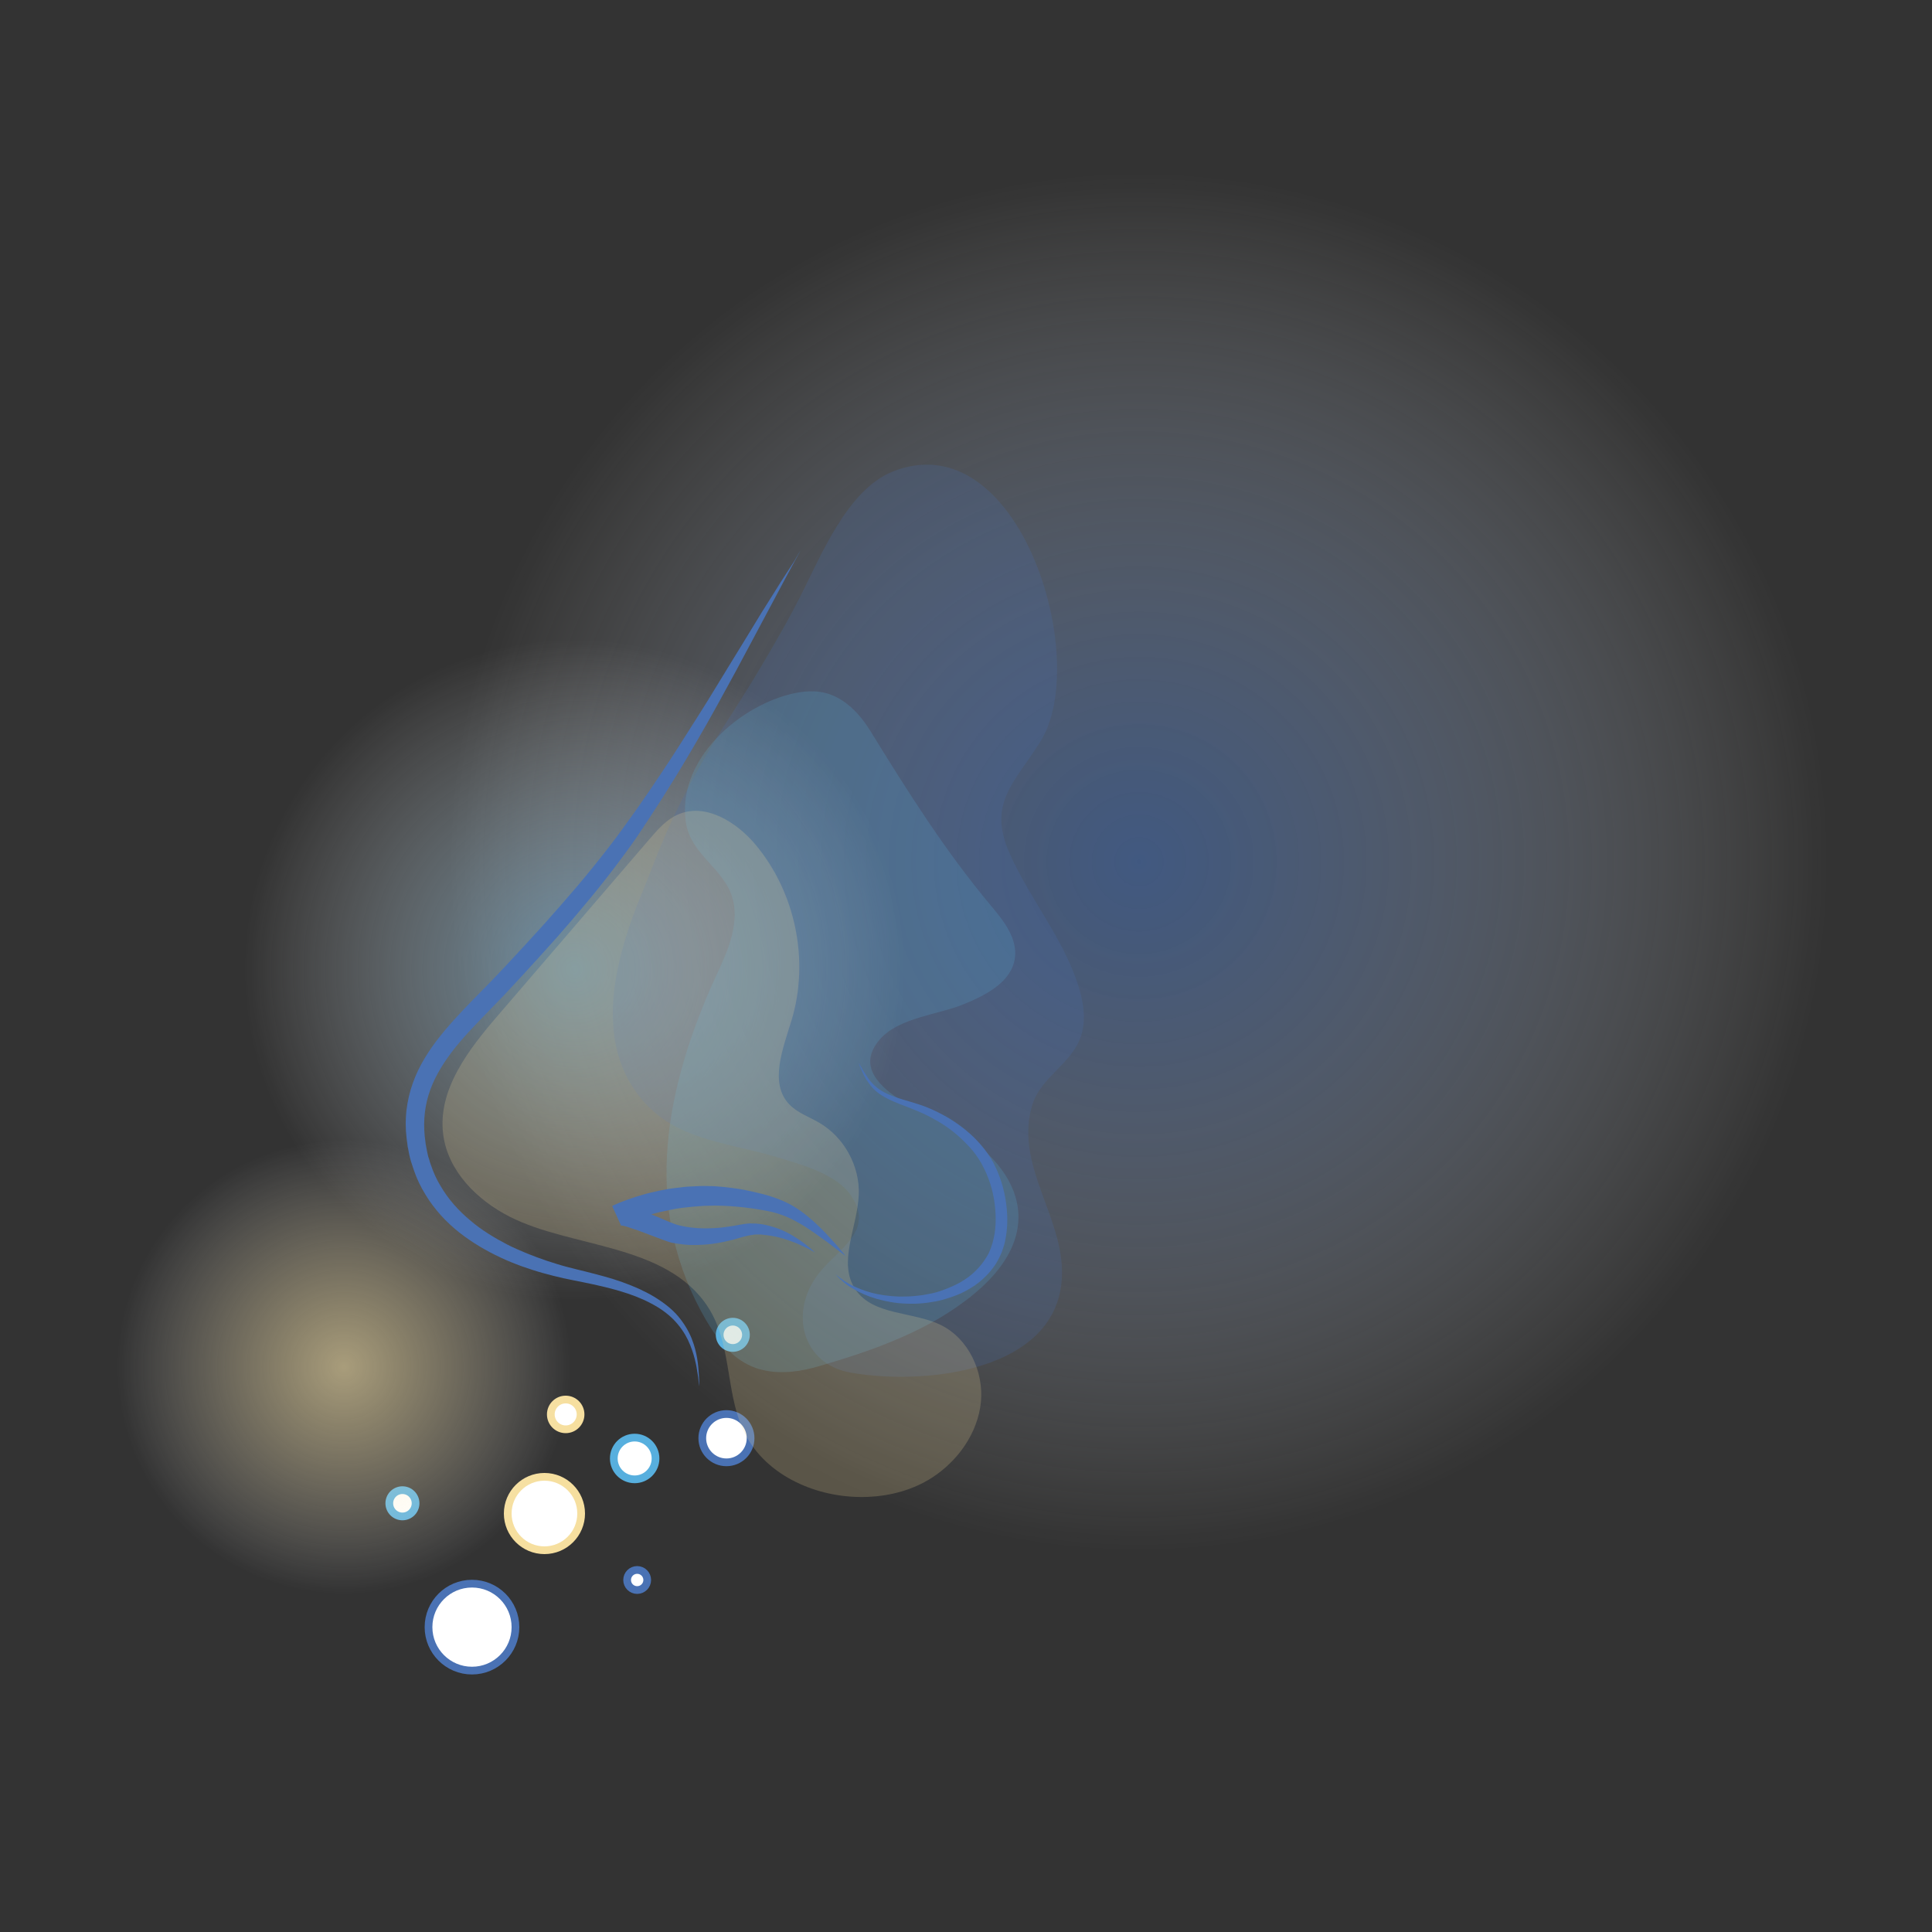 <?xml version="1.0" encoding="utf-8"?>
<!-- Generator: Adobe Illustrator 19.1.0, SVG Export Plug-In . SVG Version: 6.00 Build 0)  -->
<svg version="1.1" xmlns="http://www.w3.org/2000/svg" xmlns:xlink="http://www.w3.org/1999/xlink" x="0px" y="0px"
	 viewBox="0 0 1000 1000" style="enable-background:new 0 0 1000 1000;" xml:space="preserve">
<rect x="0" y="0" width="1000" height="1000" fill="#333333" stroke="none"/>
<style type="text/css">
	.st0{opacity:0.6;fill:url(#SVGID_1_);}
	.st1{opacity:0.6;fill:url(#SVGID_2_);}
	.st2{opacity:0.6;fill:url(#SVGID_3_);}
	.st3{opacity:0.5;}
	.st4{clip-path:url(#SVGID_5_);fill:url(#SVGID_6_);}
	.st5{clip-path:url(#SVGID_8_);fill:url(#SVGID_9_);}
	.st6{clip-path:url(#SVGID_11_);fill:url(#SVGID_12_);}
	.st7{clip-path:url(#SVGID_14_);fill:url(#SVGID_15_);}
	.st8{clip-path:url(#SVGID_17_);fill:url(#SVGID_18_);}
	.st9{clip-path:url(#SVGID_20_);fill:url(#SVGID_21_);}
	.st10{clip-path:url(#SVGID_23_);fill:url(#SVGID_24_);}
	.st11{clip-path:url(#SVGID_26_);fill:url(#SVGID_27_);}
	.st12{fill:#FFFFFF;}
	.st13{fill:none;stroke:#4A72B4;stroke-width:3.597;stroke-miterlimit:10;}
	.st14{fill:none;stroke:#4A72B4;stroke-width:8.993;stroke-miterlimit:10;}
	.st15{opacity:0.4;}
	.st16{fill:#4A72B4;}
	.st17{fill:none;stroke:#4A72B4;stroke-width:5.396;stroke-miterlimit:10;}
	.st18{opacity:0.4;fill:#F6DF9F;}
	.st19{opacity:0.2;fill:#4A72B4;}
	.st20{opacity:0.3;fill:#57AFDE;}
	.st21{fill:none;stroke:#4A72B4;stroke-width:8;stroke-miterlimit:10;}
	.st22{fill:#FFFFFF;stroke:#4A72B4;stroke-width:4;stroke-miterlimit:10;}
	.st23{fill:#FFFFFF;stroke:#57AFDE;stroke-width:4;stroke-miterlimit:10;}
	.st24{fill:#FFFFFF;stroke:#F6DF9F;stroke-width:4;stroke-miterlimit:10;}
	.st25{fill:#FFFFFF;stroke:#4A72B4;stroke-width:7;stroke-miterlimit:10;}
	.st26{fill:#FFFFFF;stroke:#57AFDE;stroke-width:7;stroke-miterlimit:10;}
	.st27{fill:#FFFFFF;stroke:#F6DF9F;stroke-width:7;stroke-miterlimit:10;}
	.st28{opacity:0.4;fill:#596780;enable-background:new    ;}
	.st29{fill:#ECB880;}
	.st30{opacity:0.4;fill:#FFC000;enable-background:new    ;}
	.st31{opacity:0.4;fill:#C9CBC0;enable-background:new    ;}
	.st32{fill:none;stroke:#4A72B4;stroke-width:6;stroke-linecap:round;stroke-miterlimit:10;}
	.st33{fill:none;stroke:#4A72B4;stroke-width:4;stroke-linecap:round;stroke-miterlimit:10;}
	.st34{opacity:0.2;fill:none;stroke:#4A72B4;stroke-width:2;stroke-linecap:round;stroke-miterlimit:10;}
	.st35{opacity:0.2;fill:none;stroke:#4A72B4;stroke-linecap:round;stroke-miterlimit:10;}
	.st36{opacity:0.2;fill:none;stroke:#4A72B4;stroke-width:0.4;stroke-linecap:round;stroke-miterlimit:10;}
	.st37{fill:none;stroke:#4A72B4;stroke-width:2;stroke-linecap:round;stroke-miterlimit:10;}
	.st38{fill:#C9CBC0;enable-background:new    ;}
	.st39{fill:#ECB880;enable-background:new    ;}
	.st40{fill:#004B76;enable-background:new    ;}
	.st41{fill:#FFC000;enable-background:new    ;}
	.st42{fill:#596780;enable-background:new    ;}
	.st43{fill:#E29DA3;enable-background:new    ;}
	.st44{opacity:0.6;fill:url(#SVGID_28_);}
	.st45{opacity:0.6;fill:url(#SVGID_29_);}
	.st46{opacity:0.6;fill:url(#SVGID_30_);}
	.st47{opacity:0.2;fill:#57AFDE;}
	.st48{opacity:0.2;fill:#F6DF9F;}
</style>
<g id="magnifying_glass">
	<g id="aura_1_">
	</g>
	<g id="text">
	</g>
	<g id="glass">
	</g>
	<g id="hand">
		<g id="Layer_16">
		</g>
	</g>
</g>
<g id="number_1">
	<g id="_x31_">
	</g>
	<g id="hash">
	</g>
	<g id="bubbles">
		<circle class="st22" cx="244.3" cy="842.2" r="22.5"/>
		<circle class="st23" cx="208.3" cy="778.1" r="6.8"/>
		<circle class="st22" cx="329.8" cy="817.8" r="5.2"/>
		<circle class="st22" cx="376" cy="744.4" r="12.5"/>
		<circle class="st24" cx="281.8" cy="783.4" r="19"/>
		<circle class="st23" cx="328.5" cy="754.9" r="10.8"/>
		<circle class="st23" cx="379.3" cy="690.9" r="6.8"/>
		<circle class="st24" cx="292.8" cy="732.1" r="7.7"/>
	</g>
</g>
<g id="pheros">
	<g id="shadows">
		<g id="Layer_11">
		</g>
	</g>
	<g id="lines">
	</g>
	<g id="second_row">
	</g>
	<g id="first_row">
	</g>
</g>
<g id="nose">
	<g id="aura">
		<radialGradient id="SVGID_1_" cx="589.504" cy="446.071" r="356.987" gradientUnits="userSpaceOnUse">
			<stop  offset="0" style="stop-color:#4A72B4"/>
			<stop  offset="0.111" style="stop-color:#547AB8;stop-opacity:0.889"/>
			<stop  offset="0.298" style="stop-color:#6F8FC3;stop-opacity:0.702"/>
			<stop  offset="0.541" style="stop-color:#9BB1D5;stop-opacity:0.459"/>
			<stop  offset="0.825" style="stop-color:#D7E0EE;stop-opacity:0.175"/>
			<stop  offset="1" style="stop-color:#FFFFFF;stop-opacity:0"/>
		</radialGradient>
		<circle class="st0" cx="589.5" cy="446.1" r="357"/>
		<radialGradient id="SVGID_2_" cx="178.02" cy="707.57" r="117.494" gradientUnits="userSpaceOnUse">
			<stop  offset="0" style="stop-color:#F7E3AB"/>
			<stop  offset="0.258" style="stop-color:#F7E4AE;stop-opacity:0.742"/>
			<stop  offset="0.465" style="stop-color:#F8E7B8;stop-opacity:0.535"/>
			<stop  offset="0.653" style="stop-color:#FAEDC9;stop-opacity:0.347"/>
			<stop  offset="0.83" style="stop-color:#FCF5E1;stop-opacity:0.17"/>
			<stop  offset="1" style="stop-color:#FFFFFF;stop-opacity:0"/>
		</radialGradient>
		<circle class="st1" cx="178" cy="707.6" r="117.5"/>
		<radialGradient id="SVGID_3_" cx="297.333" cy="501.893" r="170.993" gradientUnits="userSpaceOnUse">
			<stop  offset="0" style="stop-color:#86BDDE"/>
			<stop  offset="0.963" style="stop-color:#FAFCFE;stop-opacity:3.705424e-02"/>
			<stop  offset="1" style="stop-color:#FFFFFF;stop-opacity:0"/>
		</radialGradient>
		<circle class="st2" cx="297.3" cy="501.9" r="171"/>
	</g>
	<g id="reaction">
		<path class="st19" d="M332.2,462.4c1.9-4.5,3.7-9.1,5.5-13.8c10.3-27.1,24.1-53,39.9-77.3c11.6-17.9,26.5-42.6,36.8-62.9
			c10.5-20.7,24.3-55,47.6-64.3c65.2-26.1,103,96.6,76.7,139.4c-13.4,21.7-27.8,31.9-16.1,58.3c10.4,23.4,27.4,43.4,35.4,67.9
			c2.7,8.4,4.3,17.5,1.7,26c-4.6,15-21,21.4-25.5,36.6c-8.2,27.6,11.6,52.2,15,78.7c7.3,57.7-67.5,66.7-108.8,59.5
			c-25.4-4.4-32.2-31.6-16.5-51.5c10.1-12.8,28.8-21.7,16.8-39.9c-7.7-11.6-26-16.3-38.4-20.1c-27.4-8.3-56-8.7-73.8-34.8
			C307.8,534.1,319.5,493.2,332.2,462.4z"/>
		<path class="st47" d="M394.8,709.1c-2.6-0.6-5.1-1.5-7.5-2.7c-9.7-4.8-16.5-13.9-21.9-23.2c-32.3-55.4-22.2-114.8,2.1-171.1
			c6.1-14,15.7-30.2,11.9-46.2c-3.9-16.2-21.9-23.1-24.4-40.3c-4.5-30.4,24-57.2,50.8-65.4c6.9-2.1,14.4-3.3,21.5-1.5
			c10.1,2.6,17.8,10.9,23.3,19.8c19.4,31.5,38.5,61.8,62.4,90.4c6.6,7.8,13.7,16.9,12.3,27c-1.7,12.3-14.8,19.1-26.3,23.8
			c-13.2,5.5-33.6,6.9-43.5,18.2c-17.8,20.2,15.7,34.7,30.5,42c40.7,20.1,59,56,18.2,89.8c-22.8,18.9-51.7,29.1-79.8,37.3
			C414.8,709.9,404.3,711.4,394.8,709.1z"/>
		<path class="st48" d="M414.1,768.1c21.6,9.8,49.1,9.1,68.2-3.2c13.5-8.7,23.7-23,25.4-39c1.6-15.9-6.4-33.1-20.8-40.1
			c-14.5-7.1-34.8-4.8-44-18.2c-9.6-13.9,0.9-32.3,1.6-49.2c0.6-14.9-7.6-29.8-20.5-37.3c-5.3-3.1-11.3-5.1-15.5-9.5
			c-10.5-11.1-3.2-28.9,1.2-43.5c9.4-31,2-66.4-18.8-91.1c-9.9-11.7-25.9-21.6-40-15.4c-6,2.6-10.4,7.7-14.7,12.7
			c-26.1,30.4-52.2,60.7-78.3,91.1c-15.3,17.7-31.5,38.6-28.5,61.8c2.4,18.9,17.5,34,34.5,42.6c31.8,16.2,80.9,13.7,102.4,46.5
			c13.3,20.2,8.6,46.6,20.2,67.5C392.6,754.7,402.5,762.9,414.1,768.1z"/>
	</g>
	<g id="profile">
		<g>
			<path class="st16" d="M414.3,285c0,0-1.1,2-3.1,5.7c-2.1,3.7-5,9.3-8.7,16.2c-3.7,7-8.3,15.5-13.5,25.3
				c-5.2,9.8-11.1,20.8-17.7,32.7c-3.3,6-6.8,12.2-10.5,18.5c-1.8,3.2-3.8,6.4-5.7,9.7c-1.9,3.3-4,6.6-6,9.9
				c-4.1,6.7-8.4,13.5-12.9,20.3c-0.6,0.9-1.1,1.7-1.7,2.6c-0.6,0.9-1.2,1.7-1.7,2.6c-1.2,1.7-2.3,3.4-3.5,5.2
				c-2.4,3.5-4.9,6.9-7.5,10.4c-5.1,6.9-10.5,13.8-16.1,20.6c-5.6,6.8-11.4,13.6-17.3,20.3c-6,6.7-12,13.4-18.2,20.1
				c-3.1,3.3-6.2,6.7-9.3,10c-3.2,3.3-6.4,6.6-9.5,9.8c-6.3,6.5-12.5,12.9-17.7,19.8c-5.2,6.9-9.5,14.2-11.9,22.1
				c-2.4,7.9-2.8,16.1-1.6,24.2l0.1,0.8l0,0.2c0-0.2,0,0.1,0,0.1l0.1,0.4l0.3,1.6l0.3,1.6l0.3,1.4c0.2,1,0.4,1.9,0.8,2.9
				c0.3,1,0.5,1.9,0.9,2.9c1.3,3.8,2.9,7.5,5,10.9c4,6.9,9.3,12.8,15.3,17.8c5.9,5.1,12.6,9.1,19.3,12.6c6.8,3.4,13.7,6.1,20.5,8.4
				c3.4,1.1,6.8,2.2,10.2,3.1c3.4,0.9,6.7,1.7,10,2.5c6.6,1.7,13,3.3,19,5.5c5.9,2.1,11.5,4.6,16.3,7.5c4.9,3,9.2,6.3,12.4,10.1
				c3.2,3.8,5.5,7.8,7,11.5c3,7.6,3.4,14,3.7,18.2c0.2,2.1,0.2,3.8,0.2,4.9c0,1.1,0,1.7,0,1.7s-0.1-0.6-0.2-1.7
				c-0.1-0.5-0.1-1.2-0.2-2c-0.1-0.8-0.2-1.7-0.4-2.8c-0.6-4.2-1.7-10.4-5-17.5c-1.7-3.5-4.1-7.1-7.3-10.4
				c-3.2-3.3-7.4-6.3-12.1-8.7c-9.6-5.1-21.5-8.1-34.8-10.8c-3.3-0.7-6.7-1.3-10.3-2.1c-3.5-0.8-7.1-1.7-10.7-2.7
				c-3.6-1-7.2-2.2-10.9-3.5c-3.6-1.3-7.3-2.8-10.9-4.5c-7.3-3.4-14.5-7.6-21.3-12.9c-6.7-5.3-12.9-11.9-17.6-19.7
				c-2.4-3.9-4.4-8-5.9-12.4c-0.4-1.1-0.7-2.2-1.1-3.3c-0.4-1.1-0.7-2.2-1-3.4l-0.4-1.7l-0.3-1.6l-0.3-1.6l-0.1-0.4l-0.1-0.3l0-0.2
				l-0.1-0.9c-0.7-4.6-1.1-9.3-0.8-14.1c0.2-4.8,1.1-9.6,2.4-14.2c1.4-4.6,3.2-9.1,5.5-13.3c2.3-4.2,4.9-8.2,7.8-12
				c5.7-7.5,12.1-14.3,18.4-20.8c3.2-3.2,6.3-6.5,9.5-9.7c3.1-3.2,6.2-6.5,9.3-9.8c6.2-6.6,12.2-13.2,18.2-19.8
				c5.9-6.6,11.7-13.2,17.4-19.9c5.6-6.6,11-13.3,16.2-20c2.6-3.3,5.1-6.7,7.5-10c1.2-1.6,2.4-3.4,3.6-5c0.6-0.8,1.2-1.7,1.8-2.5
				c0.6-0.8,1.2-1.7,1.8-2.5c4.7-6.7,9.2-13.3,13.5-19.8c2.1-3.2,4.3-6.4,6.3-9.6c2-3.2,4.1-6.3,6-9.4c4-6.2,7.7-12.2,11.3-17.9
				c7.1-11.6,13.6-22.3,19.4-31.7c5.7-9.5,10.8-17.7,15.1-24.4c2.1-3.4,4-6.4,5.7-9c1.7-2.6,3.1-4.8,4.3-6.6
				C413.1,286.9,414.3,285,414.3,285z"/>
		</g>
		<g>
			<path class="st16" d="M437.8,650.2c-2.2-1.6-4.3-3.3-6.5-4.9c-2.1-1.7-4.3-3.3-6.5-4.8c-2.2-1.6-4.3-3.1-6.6-4.6
				c-2.2-1.5-4.5-2.8-6.7-4c-2.3-1.2-4.6-2.3-7-3.1c-2.4-0.9-4.8-1.5-7.3-2c-2.5-0.5-5.1-0.9-7.7-1.3l-3.9-0.5l-3.9-0.4
				c-1.3-0.1-2.5-0.2-3.8-0.3c-1.3-0.1-2.6-0.1-3.9-0.2c-2.6-0.1-5.2-0.1-7.7,0c-1.3,0-2.6,0.1-3.9,0.2c-1.3,0.1-2.6,0.2-3.9,0.3
				c-1.3,0.1-2.6,0.3-3.8,0.4c-1.3,0.1-2.6,0.3-3.8,0.5c-1.3,0.2-2.5,0.4-3.8,0.7c-1.3,0.3-2.5,0.5-3.8,0.8c-2.5,0.5-5,1.2-7.5,1.9
				c-1.2,0.4-2.5,0.7-3.7,1.1l-3.6,1.3l-3.6,1.4l-3.5,1.5l-4.5-9.9c0.5-0.2,1-0.4,1.5-0.5c0.4-0.1,0.7-0.1,1.1-0.2
				c0.4-0.1,0.6,0,0.9,0c0.3,0,0.6,0,0.8,0c0.4,0,0.9,0.1,1.3,0.1c0.4,0.1,0.8,0.1,1.1,0.2c1.4,0.3,2.6,0.6,3.8,1
				c2.3,0.7,4.5,1.5,6.7,2.4c4.3,1.7,8.4,3.5,12.4,5.2c1,0.4,2,0.8,2.9,1.1l0.6,0.2l0.3,0.1l0,0c0,0,0.1,0-0.1,0l0.1,0l0.1,0
				l0.2,0.1l1.6,0.4c1.8,0.4,3.9,0.8,5.9,1c4.1,0.5,8.3,0.5,12.6,0.2c2.1-0.1,4.2-0.4,6.4-0.7c1.1-0.2,2.1-0.3,3.2-0.5l1.6-0.3
				l1-0.2l0.8-0.1c0.6-0.1,1.1-0.2,1.7-0.3l2-0.2c0.7-0.1,1.3-0.1,1.9,0c0.6,0,1.2,0,1.8,0c2.4,0.2,4.8,0.5,7.1,1.2
				c1.2,0.3,2.3,0.7,3.4,1c1.1,0.4,2.2,0.8,3.3,1.3c2.1,0.9,4.2,2,6.1,3.2c2,1.2,3.9,2.5,5.7,3.9c1.8,1.4,3.5,2.8,5.2,4.4
				c-2-1.1-3.9-2.2-6-3.1c-2-1-4-1.9-6.1-2.6c-1-0.4-2.1-0.8-3.1-1.1c-1-0.4-2.1-0.6-3.1-0.9c-1-0.3-2.1-0.5-3.1-0.7
				c-1.1-0.2-2.1-0.4-3.1-0.5l-1.6-0.2L394,639c-1-0.1-2.1,0-3.1,0c-0.5,0-1,0.1-1.5,0.2c-0.5,0.1-1,0.1-1.4,0.2l-1.4,0.3
				c-0.5,0.1-1.1,0.3-1.6,0.4l-0.8,0.2l-0.1,0l-0.1,0l0,0c-0.1,0,0.2,0,0.1,0l-0.2,0.1l-0.4,0.1l-1.7,0.5c-1.1,0.3-2.2,0.7-3.4,0.9
				c-2.3,0.6-4.6,1.1-6.9,1.5c-4.6,0.8-9.4,1.1-14.3,1c-2.4-0.1-4.8-0.4-7.4-0.8l-1.6-0.3l-0.2,0l-0.1,0l-0.2-0.1l-0.5-0.1l-1-0.3
				c-1.2-0.4-2.3-0.8-3.4-1.2l-12.5-4.7c-2-0.7-4.1-1.4-6-2c-1-0.3-1.9-0.5-2.7-0.6c-0.2,0-0.4-0.1-0.5-0.1c-0.2,0-0.3,0-0.4,0
				c-0.1,0-0.1,0-0.1,0c0,0-0.1,0,0,0c0.1,0,0.1,0,0.2,0c0.2,0,0.5-0.1,0.7-0.2l-4.5-9.9l3.9-1.7l4-1.5c2.7-1,5.3-1.8,8.1-2.6
				c2.7-0.8,5.5-1.4,8.2-2c1.4-0.3,2.8-0.5,4.2-0.8c1.4-0.3,2.8-0.4,4.2-0.6c1.4-0.2,2.8-0.3,4.2-0.5l2.1-0.2l2.1-0.1
				c1.4-0.1,2.8-0.1,4.2-0.2c1.4,0,2.8-0.1,4.2,0c2.8,0,5.6,0.2,8.4,0.5c1.4,0.2,2.8,0.3,4.2,0.5c1.4,0.2,2.9,0.4,4.2,0.6l4.1,0.8
				c1.3,0.3,2.7,0.6,4,0.9c2.7,0.6,5.4,1.3,8.1,2.2c2.7,0.9,5.4,1.9,8,3.2c2.6,1.2,5,2.8,7.3,4.4c4.6,3.3,8.6,7.1,12.4,11
				c1.9,2,3.7,4,5.5,6c0.9,1,1.8,2.1,2.6,3.1C436,648.1,436.9,649.1,437.8,650.2z"/>
		</g>
		<g>
			<path class="st16" d="M444.3,549.8c0,0,0.4,0.8,1.3,2.3c0.8,1.5,2.1,3.6,3.9,6.2c1.8,2.5,4.5,5.2,8.2,7.1c3.8,2,8.4,3.4,13.6,4.9
				c2.6,0.8,5.4,1.6,8.1,2.7c2.8,1.1,5.6,2.4,8.4,3.9c5.6,3,11.2,6.9,16.3,11.8c2.5,2.5,4.9,5.2,7,8.2c0.5,0.7,1,1.5,1.5,2.3
				l0.2,0.3l0.1,0.1l0.1,0.1l0,0.1l0.3,0.6l0.7,1.1l0.3,0.6l0.3,0.6l0.6,1.3c0.5,0.9,0.8,1.7,1.2,2.6c2.9,6.9,4.5,14.3,4.9,21.9
				c0.2,3.8,0,7.6-0.6,11.4c-0.3,1.9-0.7,3.8-1.3,5.6l-0.5,1.4l-0.2,0.7l-0.1,0.3c0-0.1-0.1,0.2-0.1,0.2l0,0.1l-0.1,0.2l-1.1,2.4
				c-0.5,0.9-0.9,1.8-1.4,2.6c-0.5,0.9-1,1.6-1.6,2.4c-1.1,1.5-2.3,3-3.6,4.3c-2.6,2.7-5.5,5-8.6,6.8c-3.1,1.9-6.2,3.3-9.5,4.4
				c-1.6,0.6-3.2,1-4.8,1.5c-1.6,0.4-3.2,0.8-4.8,1c-6.3,1.2-12.4,1.2-17.9,0.7c-5.5-0.6-10.5-1.8-14.7-3.3
				c-4.2-1.5-7.7-3.4-10.4-5.1c-1.4-0.8-2.5-1.8-3.4-2.5c-0.9-0.8-1.7-1.5-2.3-2.1c-1.2-1.2-1.8-1.9-1.8-1.9s0.7,0.6,2,1.6
				c0.7,0.5,1.5,1.1,2.5,1.8c1.1,0.6,2.2,1.4,3.6,2.1c2.8,1.4,6.3,2.9,10.4,4c4.2,1.1,9,1.8,14.3,2c2.6,0,5.4,0,8.2-0.3
				c1.4-0.1,2.8-0.3,4.3-0.5c1.4-0.3,2.9-0.5,4.3-0.8c1.5-0.3,2.9-0.7,4.4-1.2c1.4-0.5,2.9-1,4.3-1.6c2.9-1.2,5.7-2.5,8.4-4.3
				c2.7-1.7,5.1-3.8,7.3-6.2c1.1-1.2,2.1-2.5,3-3.8c0.4-0.7,0.9-1.4,1.3-2l1.1-2l1-2.5l0.1-0.2l0-0.1c0-0.1-0.1,0.2,0,0l0.1-0.3
				l0.2-0.6l0.4-1.2c0.4-1.6,0.8-3.2,1.1-4.9c0.5-3.3,0.7-6.7,0.5-10.2c-0.3-6.8-1.7-13.7-4.3-19.9c-0.3-0.8-0.6-1.6-1-2.3l-0.5-1.1
				l-0.3-0.5l-0.3-0.6l-0.6-1.2l-0.3-0.6l0-0.1c0,0,0.1,0.1,0,0l-0.1-0.1l-0.2-0.3c-0.4-0.7-0.9-1.4-1.3-2.1
				c-1.8-2.8-3.9-5.3-6.2-7.6c-4.5-4.7-9.5-8.6-14.7-11.6c-2.6-1.5-5.2-2.9-7.8-4.1c-2.6-1.2-5.2-2.2-7.7-3.2
				c-5.1-1.9-9.8-3.7-13.7-6.2c-1.9-1.2-3.6-2.6-4.9-4.1c-1.3-1.5-2.3-3-3.2-4.3c-1.6-2.8-2.5-5.1-3.2-6.7
				C444.7,550.6,444.3,549.8,444.3,549.8z"/>
		</g>
	</g>
</g>
</svg>
